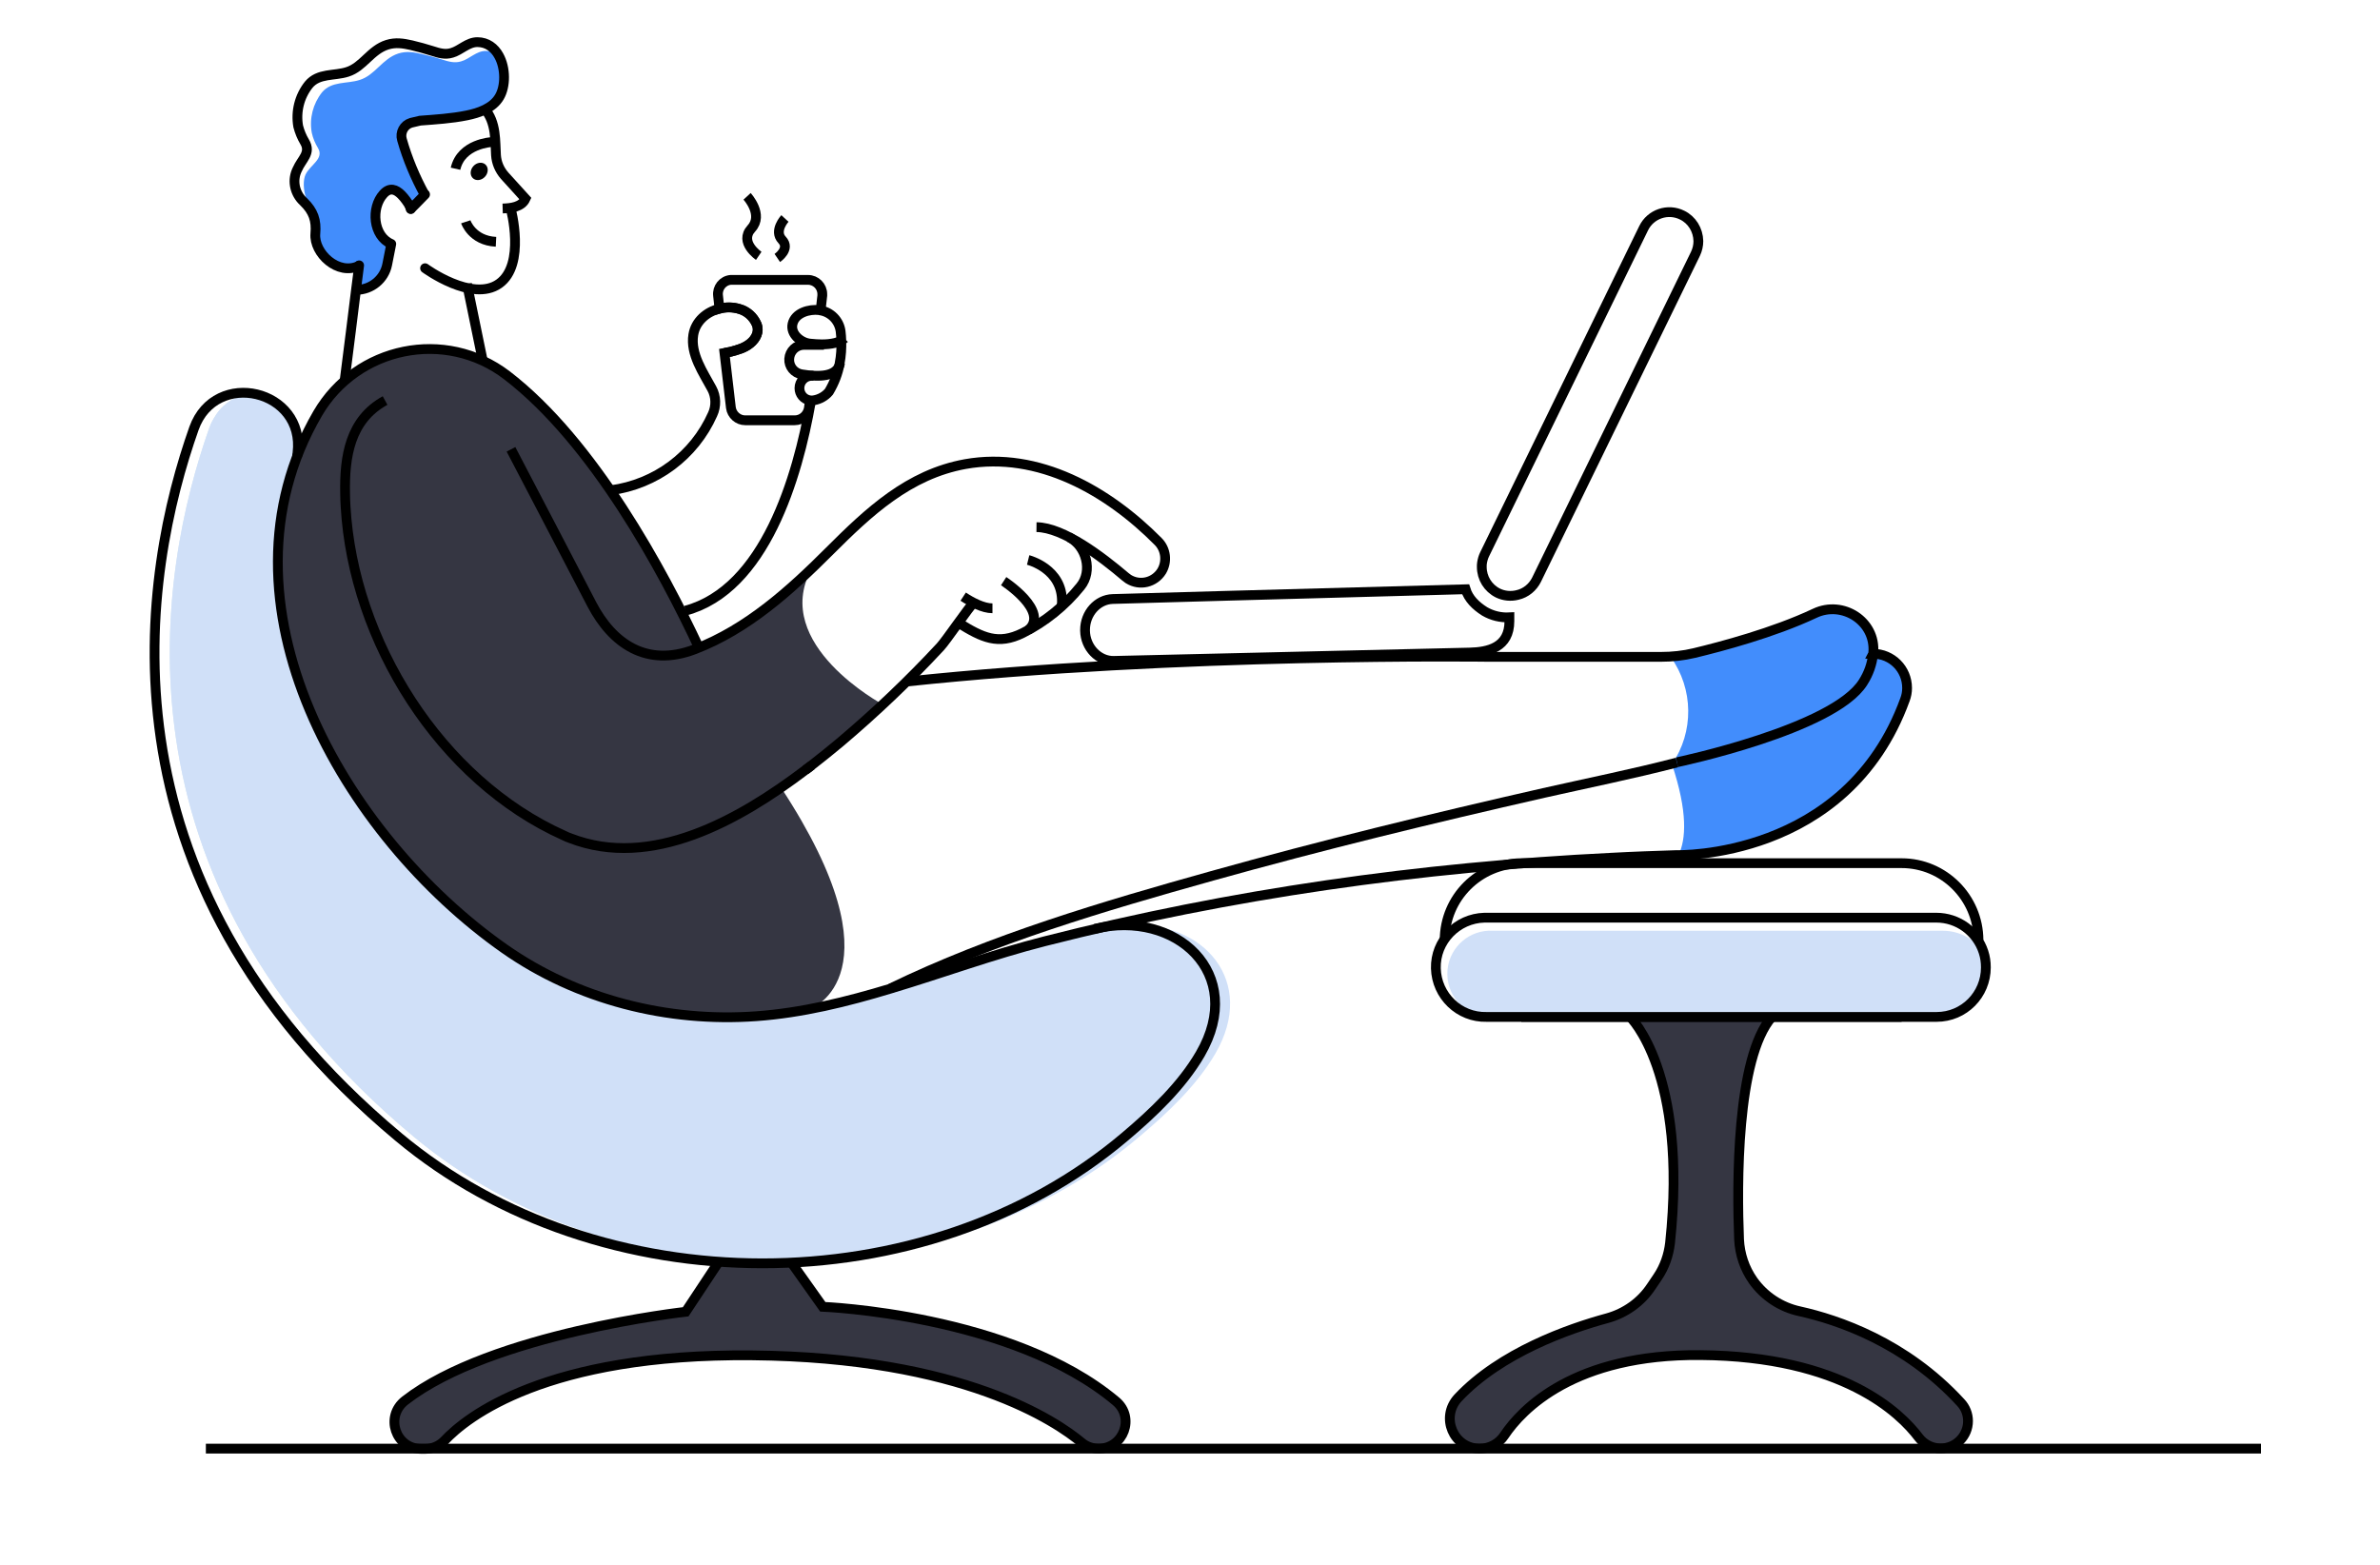 <?xml version="1.0" encoding="UTF-8"?> <!-- Generator: Adobe Illustrator 23.1.1, SVG Export Plug-In . SVG Version: 6.00 Build 0) --> <svg xmlns="http://www.w3.org/2000/svg" xmlns:xlink="http://www.w3.org/1999/xlink" id="Layer_2" x="0px" y="0px" viewBox="0 0 1000 657.5" style="enable-background:new 0 0 1000 657.5;" xml:space="preserve"> <style type="text/css"> .st0{fill:#428DFC;} .st1{fill:none;stroke:#CCDDE2;stroke-width:4.11;stroke-miterlimit:10;} .st2{fill:none;stroke:#000000;stroke-width:4.11;stroke-miterlimit:10;} .st3{fill:none;stroke:#000000;stroke-width:4.11;stroke-linecap:round;stroke-linejoin:round;} .st4{fill:#353642;} .st5{fill:#D7E8F0;} .st6{fill:#D0E0F8;} </style> <path class="st0" d="M209.9,40.5c-2.8,4.7-8.7,6.7-13.7,7.7c-6.4,1.3-13.1,1.7-19.6,2.2l-3.8,0.9l0,0c-3,0.9-4.7,4.1-3.8,7.1 c0,0,0,0,0,0c2.3,8.1,5.6,15.9,9.6,23.2l-6,6c-1.7-2.3-1.8-6.3-4.1-5.9c-2.2-2.2-4.8-3.3-7.5-0.3c-5.3,5.8-4.4,17.7,3.3,21l-1.7,8.6 c-1.2,6.2-6.7,10.7-13,10.7l1.3-10.2c-9,4.5-19.2-5.3-18.5-13.4c0.5-5.6-0.8-9.4-4.9-13.4c-0.3-0.3,1.4-1.3,1.1-1.5 c-1.2-3.5-1.3-7.6-0.2-9.9c2-4.1,7.9-6.6,5.2-11.1c-1.2-2-2.1-4.1-2.6-6.4c-1.1-6,0.5-12.2,4.3-17c4-4.8,10.5-3.5,15.8-5.2 c6.5-2,9.5-8.9,16.2-11.1c3.4-1.1,6.5-0.6,9.9,0.2c2.9,0.7,5.7,1.4,8.5,2.3s5.3,1.6,8,0.8c3.6-1,6.4-4.4,10.4-4.4 c2,0,3.9,0.6,5.5,1.8C212.6,28.4,212.6,36,209.9,40.5z"></path> <path class="st1" d="M86.1,175.9"></path> <line class="st2" x1="257.5" y1="224" x2="257.5" y2="224"></line> <path class="st3" d="M172.4,86.9c-1.1-1.8-2.3-3.6-3.8-5.1c-2.2-2.2-4.8-3.3-7.5-0.3c-5.3,5.8-4.4,17.7,3.3,21l-1.7,8.6 c-1.2,6.2-6.7,10.7-13,10.7"></path> <path class="st3" d="M144.8,159.9c0.4-3.3,1.5-12.1,2.6-20.5c1-7.8,1.9-15.2,2.2-17.7l1.3-10.2"></path> <path class="st2" d="M206.6,59.7c0,0-12.8,0.6-15.2,11.2"></path> <path class="st2" d="M211.2,87.6c3.5-0.1,8-0.6,9.6-4.1l-8.8-9.7c-2.1-2.4-3.4-5.4-3.6-8.6c-0.4-5.4,0.3-13.9-4.9-19.6"></path> <ellipse transform="matrix(0.671 -0.742 0.742 0.671 12.917 173.003)" cx="201.2" cy="72" rx="3.9" ry="3.3"></ellipse> <line class="st2" x1="202.8" y1="151.4" x2="196.2" y2="119.3"></line> <path class="st4" d="M370.9,296L328.2,331c51.4,78.4,12.5,92.8,12.5,92.8c-7.5,1.4-15.2,2.5-22.8,3.1c-37.2,2.7-75.3-6.9-105.9-28.4 c-62-43.5-116-130.6-87.2-206.4c2.4-6.4,5.4-12.6,8.9-18.5c3-5.1,6.8-9.8,11.3-13.7c16-14,38.7-17.3,58-8.5c3.6,1.7,7,3.7,10.2,6.1 c16.2,12.4,30.9,30,43.6,48.5c11.3,16.7,21.4,34.2,30.4,52.2c2.5,4.9,4.7,9.6,6.7,13.9c18-7.3,33-19.6,47-32.9 C323.8,270.8,370.9,296,370.9,296z"></path> <path class="st2" d="M341,321.6c-0.8,0.6-1.7,1.3-2.5,1.9"></path> <path class="st2" d="M214.7,188.8c11.3,21.7,22.7,43.4,34,65.2c8.6,16.4,23,26.6,43.3,18.8c22.1-8.5,40-24.7,56.5-41.2 s33.3-32.3,57.1-36.6c30.8-5.5,60,11.3,81,32.5c3.3,3.3,3.9,8.5,1.5,12.5c-3,4.8-9.2,6.3-14,3.3c-0.4-0.3-0.8-0.6-1.2-0.9 c-10-8.5-26.1-20.8-37.4-20.9"></path> <path class="st2" d="M404.7,250.7c3.5,2.3,8.3,4.9,12.3,4.9"></path> <path class="st2" d="M449.1,225.7c7.4,3.7,10.1,14.3,4.9,20.7c-6.6,8.2-14.9,14.9-24.3,19.6c-10.3,5.1-16.9,2-27-4.3"></path> <path class="st2" d="M432,235.3c0,0,14.6,3.6,14.2,17.8c0,0.6-0.1,1.2-0.3,1.8"></path> <path class="st2" d="M421.7,244.2c0,0,19.6,12.7,10.3,20.6"></path> <path class="st0" d="M800.5,293.9c-23.1,63.5-87.8,65.3-95.2,65.3c3.1-6.5,3.9-18-2.8-38.1c9.3-13.6,9.1-31.6-0.5-45 c0.1-0.1,0.1-0.2,0.2-0.3c3.2-0.2,6.4-0.7,9.6-1.5c11.2-2.7,33.2-8.5,50.6-16.7c11.8-5.6,25.7,3.4,24.6,16.4c0,0.2,0,0.3-0.1,0.5 c7.9,0,14.4,6.4,14.4,14.3C801.4,290.6,801.1,292.3,800.5,293.9z"></path> <path class="st5" d="M504,442.8c-7.8,13.3-19.9,24.7-31.6,34.6c-41.2,34.9-95,52.6-149,53.2c-54.2-0.7-108.2-18.5-149.6-53 C43.1,368.5,66.8,239.6,87.9,179.9c0.7-2.1,1.8-4,3-5.8c3.3-4.9,8.6-8.1,14.5-8.9c11.1,1.5,21.2,10.7,19.4,25c0,0.5-0.2,1.3-0.3,1.9 c-28.8,75.8,25.2,162.9,87.2,206.4c28.1,19.7,62.5,29.4,96.7,28.8h0.4c2.9-0.1,5.9-0.2,8.8-0.4c19.2-1.4,37.9-6,56.4-11.6l0,0 c21.7-6.5,43.2-14.4,64.8-19.9c7.6-1.9,15.3-3.8,22.9-5.6c4.4-0.9,9-1.2,13.5-0.9C501.9,390.7,520.6,414.4,504,442.8z"></path> <path class="st6" d="M510.6,442.8c-7.8,13.3-19.9,24.7-31.6,34.6c-42.8,36.3-99.3,54-155.6,53.2c-54.2-0.7-108.2-18.5-149.6-53 C43.1,368.5,66.8,239.6,87.9,179.9c0.7-2.1,1.8-4,3-5.8c3.3-4.9,8.6-8.1,14.5-8.9c11.1,1.5,21.2,10.7,19.4,25c0,0.5-0.2,1.3-0.3,1.9 c-28.8,75.8,25.2,162.9,87.2,206.4c28.1,19.7,62.5,29.4,96.7,28.8h0.4c5.2,0.1,10.3-0.1,15.4-0.4c19.2-1.4,37.9-6,56.4-11.6l0,0 c21.7-6.5,43.2-14.4,64.8-19.9c7.6-1.9,15.3-3.8,22.9-5.6c2.3-0.5,4.6-0.8,6.9-0.9C505.2,386.9,528.5,412.1,510.6,442.8z"></path> <path class="st4" d="M332.5,530.5l13.2,18.6c0,0,79.6,3.1,123.2,39.7c8.1,6.8,3.2,19.9-7.3,19.9l0,0c-2.6,0-5.2-0.9-7.2-2.6 c-10.3-8.6-49.6-35.8-138.5-36.6c-86.6-0.8-119.9,26-129.1,35.8c-2.1,2.2-5.1,3.5-8.1,3.5h-1.7c-10.8,0-15.4-13.6-6.8-20.3 c36.4-28.3,117.9-37.3,117.9-37.3l13.9-21"></path> <path class="st4" d="M684.9,427.3c0,0,24.4,23.2,16.8,95c-0.6,5.1-2.3,10-5.2,14.3l-2.7,4c-4.3,6.5-10.9,11.2-18.5,13.3 c-15.9,4.3-44.8,14.4-62.7,33.5c-7.5,8.1-1.9,21.3,9.1,21.3l0,0c4.2,0,8.1-2.1,10.4-5.6c7.3-10.9,29.3-34.2,82.4-33.7 c59.9,0.5,84,24.4,91.7,34.6c2.2,2.9,5.6,4.6,9.2,4.6l0,0c6.4,0,11.5-5.2,11.5-11.5c0-2.9-1.1-5.7-3.1-7.8 C800.6,564,772,554.5,756.2,551c-7.9-1.7-14.9-6.3-19.6-12.9l0,0c-3.6-5.1-5.6-11.1-5.9-17.3c-0.9-22.3-1.3-76.3,13.8-93.5"></path> <path class="st2" d="M374.2,415.3c42.9-20.8,89.4-34.5,135.2-47.3c46.1-12.9,92.6-24.2,139.2-34.8c18.6-4.2,37.5-8,56-12.8"></path> <polyline class="st2" points="414.5,255.2 414.5,255.2 414.5,255.2 "></polyline> <path class="st2" d="M409.7,252.5c-2.7,2.7-12.3,16.9-14.7,19.4c-13.2,14.2-27.3,27.6-42.1,40.1c-3.7,3.1-7.7,6.3-11.8,9.5 c-0.8,0.6-1.7,1.3-2.5,1.9c-28.2,21.4-65,42-99,28.8c-0.9-0.3-1.8-0.7-2.6-1.1c-52.1-23.3-88.6-81.8-91.8-138.3 c-0.1-1.8-0.2-3.7-0.2-5.5c-0.3-15.4,2-30.9,16.8-39"></path> <path class="st2" d="M124.8,191.9l0.2-1.6c3.3-26.6-34.5-35.6-43.5-10.3c-21.1,59.7-44.8,188.6,86,297.8 c84.4,70.5,221.1,71,305.2-0.2c11.7-9.9,23.8-21.3,31.6-34.7C524,409,493.9,382,460,390.3"></path> <path class="st2" d="M332.5,530.5l13.2,18.6c0,0,79.6,3.1,123.2,39.7c8.1,6.8,3.2,19.9-7.3,19.9l0,0c-2.6,0-5.2-0.9-7.2-2.6 c-10.3-8.6-49.6-35.8-138.5-36.6c-86.6-0.8-119.9,26-129.1,35.8c-2.1,2.2-5.1,3.5-8.1,3.5h-1.7c-10.8,0-15.4-13.6-6.8-20.3 c36.4-28.3,117.9-37.3,117.9-37.3l13.9-21"></path> <path class="st2" d="M288,256.6c33.4-9,47.1-56.1,52.7-87.8"></path> <path class="st2" d="M256.6,206c18.9-2.5,35.1-14.6,42.8-31.9c1.6-3.4,1.5-7.5-0.3-10.8c-3.6-6.7-9.1-14.5-7.8-22.6 c0.9-5.7,5.6-9.7,11-11c2.7-0.7,5.6-0.7,8.3,0.1c3.3,0.9,6,3.3,7.3,6.4c1.3,3.1-0.2,6.1-2.7,8.1s-5.2,2.7-8.2,3.5 c-0.4,0.1-1.4,0.3-2.6,0.5"></path> <path class="st2" d="M704.6,320.3c0,0,65.8-13.8,78.2-33.6c2.3-3.6,3.8-7.7,4.2-12"></path> <path class="st2" d="M380.8,286.4C495.6,274.2,625.2,276,625.2,276h72.7c4.7,0,9.4-0.5,14-1.6c11.2-2.7,33.2-8.5,50.6-16.7 c11.8-5.6,25.7,3.4,24.6,16.5c0,0.2,0,0.3-0.1,0.5c7.9,0,14.3,6.4,14.3,14.4c0,1.7-0.3,3.3-0.9,4.9c-24.5,67.4-95.9,65.3-95.9,65.3 c-9.1,0.3-18.2,0.6-27.3,1.1c-80.4,3.9-160.1,15.2-238.2,35.1c-21.7,5.5-43.1,13.4-64.8,19.9c-18.5,5.6-37.2,10.2-56.4,11.6 c-37.2,2.7-75.3-6.9-105.9-28.4c-67.1-47.1-124.8-145.2-78.4-224.9c16.4-28.1,53.6-35.8,79.5-16c36.5,28,65.7,82.4,80.7,114.5"></path> <line class="st2" x1="799" y1="427.3" x2="639.2" y2="427.3"></line> <path class="st2" d="M607,395L607,395c0-17.8,14.5-32.2,32.3-32.3H799c17.8,0,32.2,14.5,32.3,32.3l0,0"></path> <path class="st6" d="M834.4,406.5c0,11.5-9.2,20.8-20.7,20.8c0,0-0.1,0-0.1,0h-189c-10-0.9-17.3-9.8-16.4-19.8 c0.9-9.7,9.4-17,19.1-16.4h189c6.8,0,13.2,3.3,17.1,8.9C834.1,402.1,834.4,404.3,834.4,406.5z"></path> <path class="st2" d="M834.4,406.5c0,11.5-9.2,20.8-20.7,20.8c0,0-0.1,0-0.1,0h-189c-11.5,0.3-21-8.9-21.3-20.4 c-0.3-11.5,8.9-21,20.4-21.3c0.3,0,0.6,0,0.9,0h189c9,0,17,5.8,19.8,14.4C834.1,402.1,834.4,404.3,834.4,406.5z"></path> <path class="st2" d="M340.3,168.1l-0.4,3.2c-0.4,3-2.9,5.3-6,5.3h-20.8c-3,0-5.6-2.3-6-5.3l-2.7-23c1.1-0.2,2.2-0.4,2.6-0.5 c2.9-0.8,5.8-1.5,8.2-3.5s4-5,2.7-8.1c-1.4-3.1-4-5.5-7.3-6.4c-2.7-0.8-5.6-0.9-8.3-0.1l-0.6-5.5c-0.4-3.3,2-6.3,5.3-6.6 c0.2,0,0.4,0,0.6,0h31.9c3.3,0,6,2.7,6,6c0,0.2,0,0.4,0,0.6l-0.7,6.2"></path> <line class="st2" x1="343.1" y1="144.7" x2="343" y2="144.9"></line> <line class="st2" x1="341.5" y1="157.9" x2="341.5" y2="157.8"></line> <path class="st2" d="M341.8,157.9L341.8,157.9c-0.1,0-0.2,0-0.3,0c-0.1,0-0.3,0-0.4,0c-2.9,0-5.2,2.3-5.2,5.2c0,2.5,1.8,4.7,4.3,5.1 c0.6,0.1,1.1,0.1,1.7,0c2.5-0.4,4.8-1.7,6.4-3.6c2.2-3.7,3.8-7.7,4.5-11.9c0,0,0-0.1,0-0.1c0.6-3.1,0.8-6.3,0.7-9.4 c0-1.4-0.2-2.7-0.3-4c-0.6-4.5-4.1-8.1-8.6-8.8c-0.1,0-0.2,0-0.4-0.1c-4.2-0.5-10.1,1.1-11.2,5.8c-1,4.3,3.6,8,7.5,8.3 c0,0,1,0.1,2.4,0.2c2.8,0.2,7.5,0.2,10.6-1.5c0.5-0.2,0.9-0.5,1.3-0.9"></path> <path class="st2" d="M346.2,144.9h-0.7h-5.3h-2.4c-3.3,0-6,2.6-6.2,5.9l0,0c-0.2,3.2,2.1,6,5.3,6.5c6.9,1.1,14.8,1.3,16.1-4.8"></path> <path class="st2" d="M684.9,427.3c0,0,24.4,23.2,16.8,95c-0.6,5.1-2.3,10-5.2,14.3l-2.7,4c-4.3,6.5-10.9,11.2-18.5,13.3 c-15.9,4.3-44.8,14.4-62.7,33.5c-7.5,8.1-1.9,21.3,9.1,21.3l0,0c4.2,0,8.1-2.1,10.4-5.6c7.3-10.9,29.3-34.2,82.4-33.7 c59.9,0.5,84,24.4,91.7,34.6c2.2,2.9,5.6,4.6,9.2,4.6l0,0c6.4,0,11.5-5.2,11.5-11.5c0-2.9-1.1-5.7-3.1-7.8 C800.6,564,772,554.5,756.2,551c-7.9-1.7-14.9-6.3-19.6-12.9l0,0c-3.6-5.1-5.6-11.1-5.9-17.3c-0.9-22.3-1.3-76.3,13.8-93.5"></path> <path class="st2" d="M634.2,259.4v1.6c0,11.1-8.9,13-16.7,13.2l-149.4,3.5c-6.5,0.2-12.1-5.6-12.2-12.7v-0.3c0-7,5.2-12.8,11.6-13 c0,0,83.6-2.4,148.3-4.1c1.2,3.9,4.2,6.9,8,9.3C626.9,258.7,630.5,259.6,634.2,259.4z"></path> <path class="st2" d="M713.6,101.3c0,1.8-0.4,3.6-1.2,5.3l-66.8,137c-1.6,3.2-4.5,5.6-8,6.4c-2.8,0.7-5.7,0.4-8.2-0.8 c-4.2-2.1-6.8-6.3-6.8-11c0-0.6,0-1.1,0.1-1.7c0.2-1.2,0.5-2.4,1.1-3.6l66.8-137c2.9-6,10.2-8.5,16.2-5.5 C710.9,92.4,713.5,96.6,713.6,101.3L713.6,101.3z"></path> <path class="st3" d="M172.6,87.8c-0.1-0.3-0.2-0.5-0.3-0.8s-0.2-0.6-0.3-0.9"></path> <polyline class="st3" points="172.6,87.8 174.7,85.7 178.6,81.7 "></polyline> <path class="st2" d="M195.7,93.2c0,0,2.6,7.9,12.7,8.4"></path> <path class="st2" d="M151,111.6c-9,4.5-19.2-5.3-18.5-13.4c0.5-5.6-0.8-9.4-4.9-13.4c-0.3-0.3-0.5-0.5-0.8-0.8 c-3.2-3.5-4-8.6-1.9-12.8c1.9-4.4,5.9-6.9,3.1-11.6c-1.2-2-2.1-4.2-2.7-6.5c-1.1-6.2,0.5-12.6,4.4-17.5c4.1-5,10.8-3.6,16.3-5.4 c6.6-2.1,9.7-9.2,16.7-11.4c3.5-1.1,6.7-0.6,10.2,0.2c2.9,0.7,5.9,1.5,8.7,2.4s5.4,1.7,8.3,0.8c3.7-1.1,6.6-4.5,10.7-4.5 s7.2,2.4,9,5.7c2.9,5.2,2.9,12.9,0.2,17.4c-2.8,4.7-8.7,6.7-13.7,7.7c-6.4,1.3-13.1,1.7-19.6,2.2l-3.8,0.9l0,0 c-3,0.9-4.7,4.1-3.8,7.1c2.3,8.1,5.6,15.9,9.6,23.2"></path> <path class="st3" d="M178.6,112.7c0,0,19.8,14.5,31.1,6.5s4.9-31.5,4.9-31.5"></path> <path class="st2" d="M318.8,107.5c0,0-8.4-5.7-3.1-11.5s-1.8-13.5-1.8-13.5"></path> <path class="st2" d="M326.6,108.4c0,0,5.6-3.8,2-7.6s1.2-9,1.2-9"></path> <line class="st2" x1="86.5" y1="608.7" x2="950" y2="608.7"></line> </svg> 